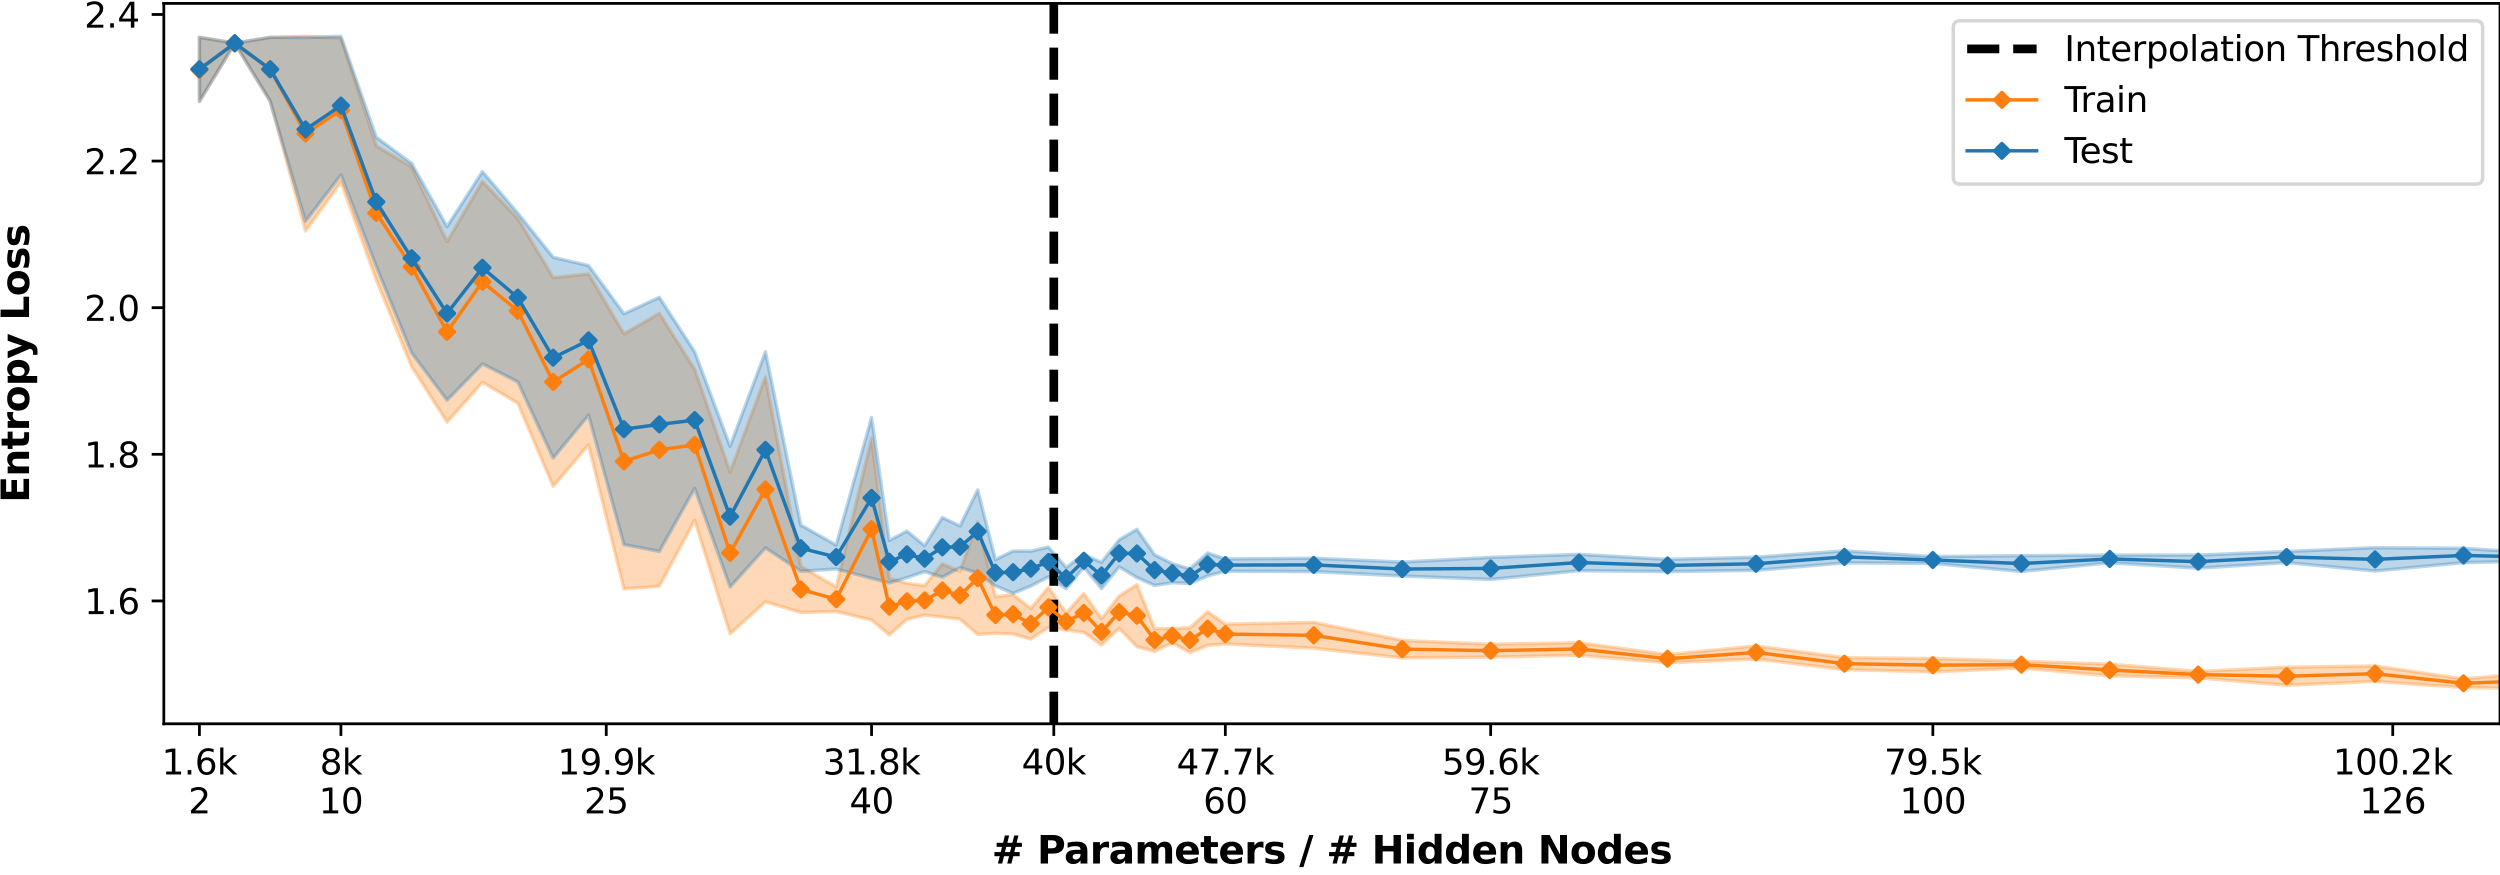 <?xml version="1.0" encoding="utf-8" standalone="no"?>
<!DOCTYPE svg PUBLIC "-//W3C//DTD SVG 1.1//EN"
  "http://www.w3.org/Graphics/SVG/1.1/DTD/svg11.dtd">
<svg xmlns:xlink="http://www.w3.org/1999/xlink" width="720pt" height="252pt" viewBox="0 0 720 252" xmlns="http://www.w3.org/2000/svg" version="1.1">
 <defs>
  <style type="text/css">*{stroke-linejoin: round; stroke-linecap: butt}</style>
 </defs>
 <g id="figure_1">
  <g id="patch_1">
   <path d="M 0 252 
L 720 252 
L 720 0 
L 0 0 
z
" style="fill: #ffffff"/>
  </g>
  <g id="axes_1">
   <g id="patch_2">
    <path d="M 47.18 208.456 
L 720 208.456 
L 720 0.984 
L 47.18 0.984 
z
" style="fill: #ffffff"/>
   </g>
   <g id="PolyCollection_1">
    <path d="M 57.432 10.804 
L 57.432 29.274 
L 67.621 12.521 
L 77.809 29.04 
L 87.998 66.521 
L 98.186 52.424 
L 108.375 80.635 
L 118.563 105.626 
L 128.751 121.582 
L 138.94 110.091 
L 149.128 116.118 
L 159.317 140.063 
L 169.505 128.09 
L 179.694 169.622 
L 189.882 168.842 
L 200.07 149.843 
L 210.259 182.531 
L 220.447 173.34 
L 230.636 176.395 
L 240.824 176.111 
L 251.012 178.57 
L 256.107 182.83 
L 261.201 178.393 
L 266.295 177.155 
L 271.389 177.732 
L 276.483 178.317 
L 281.578 182.695 
L 286.672 182.392 
L 291.766 182.585 
L 296.86 184.053 
L 301.955 180.704 
L 307.049 181.433 
L 312.143 182.13 
L 317.237 185.745 
L 322.331 180.963 
L 327.426 186.226 
L 332.52 187.6 
L 337.614 185.15 
L 342.708 187.935 
L 347.802 185.886 
L 352.897 185.458 
L 378.368 186.683 
L 403.839 189.477 
L 429.31 189.236 
L 454.781 188.7 
L 480.252 190.895 
L 505.723 189.772 
L 531.194 192.856 
L 556.665 193.496 
L 582.136 192.393 
L 607.607 194.653 
L 633.078 195.204 
L 658.549 197.354 
L 684.02 196.247 
L 709.491 198.009 
L 734.962 198.449 
L 760.433 197.453 
L 785.904 199.025 
L 811.375 198.045 
L 811.375 196.05 
L 811.375 196.05 
L 785.904 196.161 
L 760.433 193.718 
L 734.962 193.22 
L 709.491 195.552 
L 684.02 191.799 
L 658.549 192.151 
L 633.078 193.36 
L 607.607 191.27 
L 582.136 190.436 
L 556.665 189.649 
L 531.194 189.419 
L 505.723 186.028 
L 480.252 188.535 
L 454.781 185.098 
L 429.31 185.536 
L 403.839 184.435 
L 378.368 179.256 
L 352.897 179.767 
L 347.802 176.193 
L 342.708 180.773 
L 337.614 181.063 
L 332.52 181.061 
L 327.426 168.39 
L 322.331 171.627 
L 317.237 178.207 
L 312.143 170.906 
L 307.049 176.565 
L 301.955 169.121 
L 296.86 175.261 
L 291.766 171.226 
L 286.672 171.869 
L 281.578 150.352 
L 276.483 164.545 
L 271.389 162.409 
L 266.295 168.661 
L 261.201 167.971 
L 256.107 166.579 
L 251.012 126.203 
L 240.824 169.042 
L 230.636 163.132 
L 220.447 108.593 
L 210.259 135.957 
L 200.07 106.387 
L 189.882 90.265 
L 179.694 96.138 
L 169.505 78.909 
L 159.317 79.956 
L 149.128 62.946 
L 138.94 52.249 
L 128.751 69.589 
L 118.563 48.088 
L 108.375 42.027 
L 98.186 11.063 
L 87.998 10.414 
L 77.809 10.815 
L 67.621 12.454 
L 57.432 10.804 
z
" clip-path="url(#pcf272d9f12)" style="fill: #ff7f0e; fill-opacity: 0.3; stroke: #ff7f0e; stroke-opacity: 0.3"/>
   </g>
   <g id="PolyCollection_2">
    <path d="M 57.432 10.719 
L 57.432 29.168 
L 67.621 12.478 
L 77.809 29.175 
L 87.998 63.713 
L 98.186 50.377 
L 108.375 76.741 
L 118.563 101.66 
L 128.751 115.254 
L 138.94 104.814 
L 149.128 109.991 
L 159.317 131.917 
L 169.505 119.561 
L 179.694 156.839 
L 189.882 158.808 
L 200.07 140.67 
L 210.259 169.026 
L 220.447 157.801 
L 230.636 164.534 
L 240.824 163.865 
L 251.012 166.57 
L 256.107 167.899 
L 261.201 166.338 
L 266.295 164.637 
L 271.389 166.217 
L 276.483 163.454 
L 281.578 165.046 
L 286.672 168.714 
L 291.766 170.871 
L 296.86 168.796 
L 301.955 166.122 
L 307.049 169.562 
L 312.143 163.307 
L 317.237 169.535 
L 322.331 163.254 
L 327.426 166.339 
L 332.52 168.596 
L 337.614 167.832 
L 342.708 168.037 
L 347.802 165.874 
L 352.897 164.504 
L 378.368 164.62 
L 403.839 165.888 
L 429.31 166.882 
L 454.781 164.362 
L 480.252 164.626 
L 505.723 164.261 
L 531.194 162.117 
L 556.665 162.264 
L 582.136 164.582 
L 607.607 162.085 
L 633.078 163.645 
L 658.549 162.018 
L 684.02 164.451 
L 709.491 162.042 
L 734.962 161.498 
L 760.433 161.573 
L 785.904 162.199 
L 811.375 162.325 
L 811.375 157.287 
L 811.375 157.287 
L 785.904 158.243 
L 760.433 158.615 
L 734.962 159.596 
L 709.491 157.897 
L 684.02 157.737 
L 658.549 158.824 
L 633.078 159.86 
L 607.607 159.866 
L 582.136 160.029 
L 556.665 160.292 
L 531.194 158.649 
L 505.723 160.469 
L 480.252 161.088 
L 454.781 159.655 
L 429.31 160.526 
L 403.839 161.88 
L 378.368 160.771 
L 352.897 160.981 
L 347.802 159.259 
L 342.708 163.858 
L 337.614 162.315 
L 332.52 159.774 
L 327.426 152.467 
L 322.331 155.455 
L 317.237 161.955 
L 312.143 159.698 
L 307.049 163.457 
L 301.955 157.558 
L 296.86 158.742 
L 291.766 158.701 
L 286.672 161.178 
L 281.578 141.099 
L 276.483 151.49 
L 271.389 149.042 
L 266.295 157.155 
L 261.201 152.961 
L 256.107 155.646 
L 251.012 120.223 
L 240.824 157.002 
L 230.636 151.213 
L 220.447 101.331 
L 210.259 128.549 
L 200.07 101.319 
L 189.882 85.641 
L 179.694 90.37 
L 169.505 76.485 
L 159.317 74.109 
L 149.128 61.421 
L 138.94 49.424 
L 128.751 65.258 
L 118.563 47.072 
L 108.375 39.542 
L 98.186 10.44 
L 87.998 10.829 
L 77.809 10.729 
L 67.621 12.398 
L 57.432 10.719 
z
" clip-path="url(#pcf272d9f12)" style="fill: #1f77b4; fill-opacity: 0.3; stroke: #1f77b4; stroke-opacity: 0.3"/>
   </g>
   <g id="matplotlib.axis_1">
    <g id="xtick_1">
     <g id="line2d_1">
      <defs>
       <path id="m4c24f37bb8" d="M 0 0 
L 0 3.5 
" style="stroke: #000000; stroke-width: 0.8"/>
      </defs>
      <g>
       <use xlink:href="#m4c24f37bb8" x="57.432" y="208.456" style="stroke: #000000; stroke-width: 0.8"/>
      </g>
     </g>
     <g id="text_1">
      <!-- 1.6k -->
      <g transform="translate(46.586 223.054)scale(0.1 -0.1)">
       <defs>
        <path id="DejaVuSans-31" d="M 794 531 
L 1825 531 
L 1825 4091 
L 703 3866 
L 703 4441 
L 1819 4666 
L 2450 4666 
L 2450 531 
L 3481 531 
L 3481 0 
L 794 0 
L 794 531 
z
" transform="scale(0.016)"/>
        <path id="DejaVuSans-2e" d="M 684 794 
L 1344 794 
L 1344 0 
L 684 0 
L 684 794 
z
" transform="scale(0.016)"/>
        <path id="DejaVuSans-36" d="M 2113 2584 
Q 1688 2584 1439 2293 
Q 1191 2003 1191 1497 
Q 1191 994 1439 701 
Q 1688 409 2113 409 
Q 2538 409 2786 701 
Q 3034 994 3034 1497 
Q 3034 2003 2786 2293 
Q 2538 2584 2113 2584 
z
M 3366 4563 
L 3366 3988 
Q 3128 4100 2886 4159 
Q 2644 4219 2406 4219 
Q 1781 4219 1451 3797 
Q 1122 3375 1075 2522 
Q 1259 2794 1537 2939 
Q 1816 3084 2150 3084 
Q 2853 3084 3261 2657 
Q 3669 2231 3669 1497 
Q 3669 778 3244 343 
Q 2819 -91 2113 -91 
Q 1303 -91 875 529 
Q 447 1150 447 2328 
Q 447 3434 972 4092 
Q 1497 4750 2381 4750 
Q 2619 4750 2861 4703 
Q 3103 4656 3366 4563 
z
" transform="scale(0.016)"/>
        <path id="DejaVuSans-6b" d="M 581 4863 
L 1159 4863 
L 1159 1991 
L 2875 3500 
L 3609 3500 
L 1753 1863 
L 3688 0 
L 2938 0 
L 1159 1709 
L 1159 0 
L 581 0 
L 581 4863 
z
" transform="scale(0.016)"/>
       </defs>
       <use xlink:href="#DejaVuSans-31"/>
       <use xlink:href="#DejaVuSans-2e" x="63.623"/>
       <use xlink:href="#DejaVuSans-36" x="95.41"/>
       <use xlink:href="#DejaVuSans-6b" x="159.033"/>
      </g>
      <!-- 2 -->
      <g transform="translate(54.251 234.252)scale(0.1 -0.1)">
       <defs>
        <path id="DejaVuSans-32" d="M 1228 531 
L 3431 531 
L 3431 0 
L 469 0 
L 469 531 
Q 828 903 1448 1529 
Q 2069 2156 2228 2338 
Q 2531 2678 2651 2914 
Q 2772 3150 2772 3378 
Q 2772 3750 2511 3984 
Q 2250 4219 1831 4219 
Q 1534 4219 1204 4116 
Q 875 4013 500 3803 
L 500 4441 
Q 881 4594 1212 4672 
Q 1544 4750 1819 4750 
Q 2544 4750 2975 4387 
Q 3406 4025 3406 3419 
Q 3406 3131 3298 2873 
Q 3191 2616 2906 2266 
Q 2828 2175 2409 1742 
Q 1991 1309 1228 531 
z
" transform="scale(0.016)"/>
       </defs>
       <use xlink:href="#DejaVuSans-32"/>
      </g>
     </g>
    </g>
    <g id="xtick_2">
     <g id="line2d_2">
      <g>
       <use xlink:href="#m4c24f37bb8" x="98.186" y="208.456" style="stroke: #000000; stroke-width: 0.8"/>
      </g>
     </g>
     <g id="text_2">
      <!-- 8k -->
      <g transform="translate(92.11 223.054)scale(0.1 -0.1)">
       <defs>
        <path id="DejaVuSans-38" d="M 2034 2216 
Q 1584 2216 1326 1975 
Q 1069 1734 1069 1313 
Q 1069 891 1326 650 
Q 1584 409 2034 409 
Q 2484 409 2743 651 
Q 3003 894 3003 1313 
Q 3003 1734 2745 1975 
Q 2488 2216 2034 2216 
z
M 1403 2484 
Q 997 2584 770 2862 
Q 544 3141 544 3541 
Q 544 4100 942 4425 
Q 1341 4750 2034 4750 
Q 2731 4750 3128 4425 
Q 3525 4100 3525 3541 
Q 3525 3141 3298 2862 
Q 3072 2584 2669 2484 
Q 3125 2378 3379 2068 
Q 3634 1759 3634 1313 
Q 3634 634 3220 271 
Q 2806 -91 2034 -91 
Q 1263 -91 848 271 
Q 434 634 434 1313 
Q 434 1759 690 2068 
Q 947 2378 1403 2484 
z
M 1172 3481 
Q 1172 3119 1398 2916 
Q 1625 2713 2034 2713 
Q 2441 2713 2670 2916 
Q 2900 3119 2900 3481 
Q 2900 3844 2670 4047 
Q 2441 4250 2034 4250 
Q 1625 4250 1398 4047 
Q 1172 3844 1172 3481 
z
" transform="scale(0.016)"/>
       </defs>
       <use xlink:href="#DejaVuSans-38"/>
       <use xlink:href="#DejaVuSans-6b" x="63.623"/>
      </g>
      <!-- 10 -->
      <g transform="translate(91.824 234.252)scale(0.1 -0.1)">
       <defs>
        <path id="DejaVuSans-30" d="M 2034 4250 
Q 1547 4250 1301 3770 
Q 1056 3291 1056 2328 
Q 1056 1369 1301 889 
Q 1547 409 2034 409 
Q 2525 409 2770 889 
Q 3016 1369 3016 2328 
Q 3016 3291 2770 3770 
Q 2525 4250 2034 4250 
z
M 2034 4750 
Q 2819 4750 3233 4129 
Q 3647 3509 3647 2328 
Q 3647 1150 3233 529 
Q 2819 -91 2034 -91 
Q 1250 -91 836 529 
Q 422 1150 422 2328 
Q 422 3509 836 4129 
Q 1250 4750 2034 4750 
z
" transform="scale(0.016)"/>
       </defs>
       <use xlink:href="#DejaVuSans-31"/>
       <use xlink:href="#DejaVuSans-30" x="63.623"/>
      </g>
     </g>
    </g>
    <g id="xtick_3">
     <g id="line2d_3">
      <g>
       <use xlink:href="#m4c24f37bb8" x="174.599" y="208.456" style="stroke: #000000; stroke-width: 0.8"/>
      </g>
     </g>
     <g id="text_3">
      <!-- 19.9k -->
      <g transform="translate(160.571 223.054)scale(0.1 -0.1)">
       <defs>
        <path id="DejaVuSans-39" d="M 703 97 
L 703 672 
Q 941 559 1184 500 
Q 1428 441 1663 441 
Q 2288 441 2617 861 
Q 2947 1281 2994 2138 
Q 2813 1869 2534 1725 
Q 2256 1581 1919 1581 
Q 1219 1581 811 2004 
Q 403 2428 403 3163 
Q 403 3881 828 4315 
Q 1253 4750 1959 4750 
Q 2769 4750 3195 4129 
Q 3622 3509 3622 2328 
Q 3622 1225 3098 567 
Q 2575 -91 1691 -91 
Q 1453 -91 1209 -44 
Q 966 3 703 97 
z
M 1959 2075 
Q 2384 2075 2632 2365 
Q 2881 2656 2881 3163 
Q 2881 3666 2632 3958 
Q 2384 4250 1959 4250 
Q 1534 4250 1286 3958 
Q 1038 3666 1038 3163 
Q 1038 2656 1286 2365 
Q 1534 2075 1959 2075 
z
" transform="scale(0.016)"/>
       </defs>
       <use xlink:href="#DejaVuSans-31"/>
       <use xlink:href="#DejaVuSans-39" x="63.623"/>
       <use xlink:href="#DejaVuSans-2e" x="127.246"/>
       <use xlink:href="#DejaVuSans-39" x="159.033"/>
       <use xlink:href="#DejaVuSans-6b" x="222.656"/>
      </g>
      <!-- 25 -->
      <g transform="translate(168.237 234.252)scale(0.1 -0.1)">
       <defs>
        <path id="DejaVuSans-35" d="M 691 4666 
L 3169 4666 
L 3169 4134 
L 1269 4134 
L 1269 2991 
Q 1406 3038 1543 3061 
Q 1681 3084 1819 3084 
Q 2600 3084 3056 2656 
Q 3513 2228 3513 1497 
Q 3513 744 3044 326 
Q 2575 -91 1722 -91 
Q 1428 -91 1123 -41 
Q 819 9 494 109 
L 494 744 
Q 775 591 1075 516 
Q 1375 441 1709 441 
Q 2250 441 2565 725 
Q 2881 1009 2881 1497 
Q 2881 1984 2565 2268 
Q 2250 2553 1709 2553 
Q 1456 2553 1204 2497 
Q 953 2441 691 2322 
L 691 4666 
z
" transform="scale(0.016)"/>
       </defs>
       <use xlink:href="#DejaVuSans-32"/>
       <use xlink:href="#DejaVuSans-35" x="63.623"/>
      </g>
     </g>
    </g>
    <g id="xtick_4">
     <g id="line2d_4">
      <g>
       <use xlink:href="#m4c24f37bb8" x="251.012" y="208.456" style="stroke: #000000; stroke-width: 0.8"/>
      </g>
     </g>
     <g id="text_4">
      <!-- 31.8k -->
      <g transform="translate(236.984 223.054)scale(0.1 -0.1)">
       <defs>
        <path id="DejaVuSans-33" d="M 2597 2516 
Q 3050 2419 3304 2112 
Q 3559 1806 3559 1356 
Q 3559 666 3084 287 
Q 2609 -91 1734 -91 
Q 1441 -91 1130 -33 
Q 819 25 488 141 
L 488 750 
Q 750 597 1062 519 
Q 1375 441 1716 441 
Q 2309 441 2620 675 
Q 2931 909 2931 1356 
Q 2931 1769 2642 2001 
Q 2353 2234 1838 2234 
L 1294 2234 
L 1294 2753 
L 1863 2753 
Q 2328 2753 2575 2939 
Q 2822 3125 2822 3475 
Q 2822 3834 2567 4026 
Q 2313 4219 1838 4219 
Q 1578 4219 1281 4162 
Q 984 4106 628 3988 
L 628 4550 
Q 988 4650 1302 4700 
Q 1616 4750 1894 4750 
Q 2613 4750 3031 4423 
Q 3450 4097 3450 3541 
Q 3450 3153 3228 2886 
Q 3006 2619 2597 2516 
z
" transform="scale(0.016)"/>
       </defs>
       <use xlink:href="#DejaVuSans-33"/>
       <use xlink:href="#DejaVuSans-31" x="63.623"/>
       <use xlink:href="#DejaVuSans-2e" x="127.246"/>
       <use xlink:href="#DejaVuSans-38" x="159.033"/>
       <use xlink:href="#DejaVuSans-6b" x="222.656"/>
      </g>
      <!-- 40 -->
      <g transform="translate(244.65 234.252)scale(0.1 -0.1)">
       <defs>
        <path id="DejaVuSans-34" d="M 2419 4116 
L 825 1625 
L 2419 1625 
L 2419 4116 
z
M 2253 4666 
L 3047 4666 
L 3047 1625 
L 3713 1625 
L 3713 1100 
L 3047 1100 
L 3047 0 
L 2419 0 
L 2419 1100 
L 313 1100 
L 313 1709 
L 2253 4666 
z
" transform="scale(0.016)"/>
       </defs>
       <use xlink:href="#DejaVuSans-34"/>
       <use xlink:href="#DejaVuSans-30" x="63.623"/>
      </g>
     </g>
    </g>
    <g id="xtick_5">
     <g id="line2d_5">
      <g>
       <use xlink:href="#m4c24f37bb8" x="352.897" y="208.456" style="stroke: #000000; stroke-width: 0.8"/>
      </g>
     </g>
     <g id="text_5">
      <!-- 47.7k -->
      <g transform="translate(338.868 223.054)scale(0.1 -0.1)">
       <defs>
        <path id="DejaVuSans-37" d="M 525 4666 
L 3525 4666 
L 3525 4397 
L 1831 0 
L 1172 0 
L 2766 4134 
L 525 4134 
L 525 4666 
z
" transform="scale(0.016)"/>
       </defs>
       <use xlink:href="#DejaVuSans-34"/>
       <use xlink:href="#DejaVuSans-37" x="63.623"/>
       <use xlink:href="#DejaVuSans-2e" x="127.246"/>
       <use xlink:href="#DejaVuSans-37" x="159.033"/>
       <use xlink:href="#DejaVuSans-6b" x="222.656"/>
      </g>
      <!-- 60 -->
      <g transform="translate(346.534 234.252)scale(0.1 -0.1)">
       <use xlink:href="#DejaVuSans-36"/>
       <use xlink:href="#DejaVuSans-30" x="63.623"/>
      </g>
     </g>
    </g>
    <g id="xtick_6">
     <g id="line2d_6">
      <g>
       <use xlink:href="#m4c24f37bb8" x="429.31" y="208.456" style="stroke: #000000; stroke-width: 0.8"/>
      </g>
     </g>
     <g id="text_6">
      <!-- 59.6k -->
      <g transform="translate(415.282 223.054)scale(0.1 -0.1)">
       <use xlink:href="#DejaVuSans-35"/>
       <use xlink:href="#DejaVuSans-39" x="63.623"/>
       <use xlink:href="#DejaVuSans-2e" x="127.246"/>
       <use xlink:href="#DejaVuSans-36" x="159.033"/>
       <use xlink:href="#DejaVuSans-6b" x="222.656"/>
      </g>
      <!-- 75 -->
      <g transform="translate(422.947 234.252)scale(0.1 -0.1)">
       <use xlink:href="#DejaVuSans-37"/>
       <use xlink:href="#DejaVuSans-35" x="63.623"/>
      </g>
     </g>
    </g>
    <g id="xtick_7">
     <g id="line2d_7">
      <g>
       <use xlink:href="#m4c24f37bb8" x="556.665" y="208.456" style="stroke: #000000; stroke-width: 0.8"/>
      </g>
     </g>
     <g id="text_7">
      <!-- 79.5k -->
      <g transform="translate(542.637 223.054)scale(0.1 -0.1)">
       <use xlink:href="#DejaVuSans-37"/>
       <use xlink:href="#DejaVuSans-39" x="63.623"/>
       <use xlink:href="#DejaVuSans-2e" x="127.246"/>
       <use xlink:href="#DejaVuSans-35" x="159.033"/>
       <use xlink:href="#DejaVuSans-6b" x="222.656"/>
      </g>
      <!-- 100 -->
      <g transform="translate(547.121 234.252)scale(0.1 -0.1)">
       <use xlink:href="#DejaVuSans-31"/>
       <use xlink:href="#DejaVuSans-30" x="63.623"/>
       <use xlink:href="#DejaVuSans-30" x="127.246"/>
      </g>
     </g>
    </g>
    <g id="xtick_8">
     <g id="line2d_8">
      <g>
       <use xlink:href="#m4c24f37bb8" x="689.114" y="208.456" style="stroke: #000000; stroke-width: 0.8"/>
      </g>
     </g>
     <g id="text_8">
      <!-- 100.2k -->
      <g transform="translate(671.905 223.054)scale(0.1 -0.1)">
       <use xlink:href="#DejaVuSans-31"/>
       <use xlink:href="#DejaVuSans-30" x="63.623"/>
       <use xlink:href="#DejaVuSans-30" x="127.246"/>
       <use xlink:href="#DejaVuSans-2e" x="190.869"/>
       <use xlink:href="#DejaVuSans-32" x="222.656"/>
       <use xlink:href="#DejaVuSans-6b" x="286.279"/>
      </g>
      <!-- 126 -->
      <g transform="translate(679.571 234.252)scale(0.1 -0.1)">
       <use xlink:href="#DejaVuSans-31"/>
       <use xlink:href="#DejaVuSans-32" x="63.623"/>
       <use xlink:href="#DejaVuSans-36" x="127.246"/>
      </g>
     </g>
    </g>
    <g id="xtick_9">
     <g id="line2d_9">
      <g>
       <use xlink:href="#m4c24f37bb8" x="303.492" y="208.456" style="stroke: #000000; stroke-width: 0.8"/>
      </g>
     </g>
     <g id="text_9">
      <!-- 40k -->
      <g transform="translate(294.235 223.054)scale(0.1 -0.1)">
       <use xlink:href="#DejaVuSans-34"/>
       <use xlink:href="#DejaVuSans-30" x="63.623"/>
       <use xlink:href="#DejaVuSans-6b" x="127.246"/>
      </g>
     </g>
    </g>
    <g id="text_10">
     <!-- # Parameters / # Hidden Nodes -->
     <g transform="translate(285.631 248.69)scale(0.11 -0.11)">
      <defs>
       <path id="DejaVuSans-Bold-23" d="M 2847 4594 
L 2547 3391 
L 3372 3391 
L 3675 4594 
L 4366 4594 
L 4063 3391 
L 4928 3391 
L 4928 2725 
L 3897 2725 
L 3681 1869 
L 4569 1869 
L 4569 1197 
L 3519 1197 
L 3219 0 
L 2528 0 
L 2828 1197 
L 2003 1197 
L 1703 0 
L 1006 0 
L 1306 1197 
L 434 1197 
L 434 1869 
L 1459 1869 
L 1678 2725 
L 794 2725 
L 794 3391 
L 1850 3391 
L 2150 4594 
L 2847 4594 
z
M 3200 2725 
L 2375 2725 
L 2156 1869 
L 2981 1869 
L 3200 2725 
z
" transform="scale(0.016)"/>
       <path id="DejaVuSans-Bold-20" transform="scale(0.016)"/>
       <path id="DejaVuSans-Bold-50" d="M 588 4666 
L 2584 4666 
Q 3475 4666 3951 4270 
Q 4428 3875 4428 3144 
Q 4428 2409 3951 2014 
Q 3475 1619 2584 1619 
L 1791 1619 
L 1791 0 
L 588 0 
L 588 4666 
z
M 1791 3794 
L 1791 2491 
L 2456 2491 
Q 2806 2491 2997 2661 
Q 3188 2831 3188 3144 
Q 3188 3456 2997 3625 
Q 2806 3794 2456 3794 
L 1791 3794 
z
" transform="scale(0.016)"/>
       <path id="DejaVuSans-Bold-61" d="M 2106 1575 
Q 1756 1575 1579 1456 
Q 1403 1338 1403 1106 
Q 1403 894 1545 773 
Q 1688 653 1941 653 
Q 2256 653 2472 879 
Q 2688 1106 2688 1447 
L 2688 1575 
L 2106 1575 
z
M 3816 1997 
L 3816 0 
L 2688 0 
L 2688 519 
Q 2463 200 2181 54 
Q 1900 -91 1497 -91 
Q 953 -91 614 226 
Q 275 544 275 1050 
Q 275 1666 698 1953 
Q 1122 2241 2028 2241 
L 2688 2241 
L 2688 2328 
Q 2688 2594 2478 2717 
Q 2269 2841 1825 2841 
Q 1466 2841 1156 2769 
Q 847 2697 581 2553 
L 581 3406 
Q 941 3494 1303 3539 
Q 1666 3584 2028 3584 
Q 2975 3584 3395 3211 
Q 3816 2838 3816 1997 
z
" transform="scale(0.016)"/>
       <path id="DejaVuSans-Bold-72" d="M 3138 2547 
Q 2991 2616 2845 2648 
Q 2700 2681 2553 2681 
Q 2122 2681 1889 2404 
Q 1656 2128 1656 1613 
L 1656 0 
L 538 0 
L 538 3500 
L 1656 3500 
L 1656 2925 
Q 1872 3269 2151 3426 
Q 2431 3584 2822 3584 
Q 2878 3584 2943 3579 
Q 3009 3575 3134 3559 
L 3138 2547 
z
" transform="scale(0.016)"/>
       <path id="DejaVuSans-Bold-6d" d="M 3781 2919 
Q 3994 3244 4286 3414 
Q 4578 3584 4928 3584 
Q 5531 3584 5847 3212 
Q 6163 2841 6163 2131 
L 6163 0 
L 5038 0 
L 5038 1825 
Q 5041 1866 5042 1909 
Q 5044 1953 5044 2034 
Q 5044 2406 4934 2573 
Q 4825 2741 4581 2741 
Q 4263 2741 4089 2478 
Q 3916 2216 3909 1719 
L 3909 0 
L 2784 0 
L 2784 1825 
Q 2784 2406 2684 2573 
Q 2584 2741 2328 2741 
Q 2006 2741 1831 2477 
Q 1656 2213 1656 1722 
L 1656 0 
L 531 0 
L 531 3500 
L 1656 3500 
L 1656 2988 
Q 1863 3284 2130 3434 
Q 2397 3584 2719 3584 
Q 3081 3584 3359 3409 
Q 3638 3234 3781 2919 
z
" transform="scale(0.016)"/>
       <path id="DejaVuSans-Bold-65" d="M 4031 1759 
L 4031 1441 
L 1416 1441 
Q 1456 1047 1700 850 
Q 1944 653 2381 653 
Q 2734 653 3104 758 
Q 3475 863 3866 1075 
L 3866 213 
Q 3469 63 3072 -14 
Q 2675 -91 2278 -91 
Q 1328 -91 801 392 
Q 275 875 275 1747 
Q 275 2603 792 3093 
Q 1309 3584 2216 3584 
Q 3041 3584 3536 3087 
Q 4031 2591 4031 1759 
z
M 2881 2131 
Q 2881 2450 2695 2645 
Q 2509 2841 2209 2841 
Q 1884 2841 1681 2658 
Q 1478 2475 1428 2131 
L 2881 2131 
z
" transform="scale(0.016)"/>
       <path id="DejaVuSans-Bold-74" d="M 1759 4494 
L 1759 3500 
L 2913 3500 
L 2913 2700 
L 1759 2700 
L 1759 1216 
Q 1759 972 1856 886 
Q 1953 800 2241 800 
L 2816 800 
L 2816 0 
L 1856 0 
Q 1194 0 917 276 
Q 641 553 641 1216 
L 641 2700 
L 84 2700 
L 84 3500 
L 641 3500 
L 641 4494 
L 1759 4494 
z
" transform="scale(0.016)"/>
       <path id="DejaVuSans-Bold-73" d="M 3272 3391 
L 3272 2541 
Q 2913 2691 2578 2766 
Q 2244 2841 1947 2841 
Q 1628 2841 1473 2761 
Q 1319 2681 1319 2516 
Q 1319 2381 1436 2309 
Q 1553 2238 1856 2203 
L 2053 2175 
Q 2913 2066 3209 1816 
Q 3506 1566 3506 1031 
Q 3506 472 3093 190 
Q 2681 -91 1863 -91 
Q 1516 -91 1145 -36 
Q 775 19 384 128 
L 384 978 
Q 719 816 1070 734 
Q 1422 653 1784 653 
Q 2113 653 2278 743 
Q 2444 834 2444 1013 
Q 2444 1163 2330 1236 
Q 2216 1309 1875 1350 
L 1678 1375 
Q 931 1469 631 1722 
Q 331 1975 331 2491 
Q 331 3047 712 3315 
Q 1094 3584 1881 3584 
Q 2191 3584 2531 3537 
Q 2872 3491 3272 3391 
z
" transform="scale(0.016)"/>
       <path id="DejaVuSans-Bold-2f" d="M 1644 4666 
L 2338 4666 
L 691 -594 
L 0 -594 
L 1644 4666 
z
" transform="scale(0.016)"/>
       <path id="DejaVuSans-Bold-48" d="M 588 4666 
L 1791 4666 
L 1791 2888 
L 3566 2888 
L 3566 4666 
L 4769 4666 
L 4769 0 
L 3566 0 
L 3566 1978 
L 1791 1978 
L 1791 0 
L 588 0 
L 588 4666 
z
" transform="scale(0.016)"/>
       <path id="DejaVuSans-Bold-69" d="M 538 3500 
L 1656 3500 
L 1656 0 
L 538 0 
L 538 3500 
z
M 538 4863 
L 1656 4863 
L 1656 3950 
L 538 3950 
L 538 4863 
z
" transform="scale(0.016)"/>
       <path id="DejaVuSans-Bold-64" d="M 2919 2988 
L 2919 4863 
L 4044 4863 
L 4044 0 
L 2919 0 
L 2919 506 
Q 2688 197 2409 53 
Q 2131 -91 1766 -91 
Q 1119 -91 703 423 
Q 288 938 288 1747 
Q 288 2556 703 3070 
Q 1119 3584 1766 3584 
Q 2128 3584 2408 3439 
Q 2688 3294 2919 2988 
z
M 2181 722 
Q 2541 722 2730 984 
Q 2919 1247 2919 1747 
Q 2919 2247 2730 2509 
Q 2541 2772 2181 2772 
Q 1825 2772 1636 2509 
Q 1447 2247 1447 1747 
Q 1447 1247 1636 984 
Q 1825 722 2181 722 
z
" transform="scale(0.016)"/>
       <path id="DejaVuSans-Bold-6e" d="M 4056 2131 
L 4056 0 
L 2931 0 
L 2931 347 
L 2931 1631 
Q 2931 2084 2911 2256 
Q 2891 2428 2841 2509 
Q 2775 2619 2662 2680 
Q 2550 2741 2406 2741 
Q 2056 2741 1856 2470 
Q 1656 2200 1656 1722 
L 1656 0 
L 538 0 
L 538 3500 
L 1656 3500 
L 1656 2988 
Q 1909 3294 2193 3439 
Q 2478 3584 2822 3584 
Q 3428 3584 3742 3212 
Q 4056 2841 4056 2131 
z
" transform="scale(0.016)"/>
       <path id="DejaVuSans-Bold-4e" d="M 588 4666 
L 1931 4666 
L 3628 1466 
L 3628 4666 
L 4769 4666 
L 4769 0 
L 3425 0 
L 1728 3200 
L 1728 0 
L 588 0 
L 588 4666 
z
" transform="scale(0.016)"/>
       <path id="DejaVuSans-Bold-6f" d="M 2203 2784 
Q 1831 2784 1636 2517 
Q 1441 2250 1441 1747 
Q 1441 1244 1636 976 
Q 1831 709 2203 709 
Q 2569 709 2762 976 
Q 2956 1244 2956 1747 
Q 2956 2250 2762 2517 
Q 2569 2784 2203 2784 
z
M 2203 3584 
Q 3106 3584 3614 3096 
Q 4122 2609 4122 1747 
Q 4122 884 3614 396 
Q 3106 -91 2203 -91 
Q 1297 -91 786 396 
Q 275 884 275 1747 
Q 275 2609 786 3096 
Q 1297 3584 2203 3584 
z
" transform="scale(0.016)"/>
      </defs>
      <use xlink:href="#DejaVuSans-Bold-23"/>
      <use xlink:href="#DejaVuSans-Bold-20" x="83.789"/>
      <use xlink:href="#DejaVuSans-Bold-50" x="118.604"/>
      <use xlink:href="#DejaVuSans-Bold-61" x="189.27"/>
      <use xlink:href="#DejaVuSans-Bold-72" x="256.75"/>
      <use xlink:href="#DejaVuSans-Bold-61" x="306.066"/>
      <use xlink:href="#DejaVuSans-Bold-6d" x="373.547"/>
      <use xlink:href="#DejaVuSans-Bold-65" x="477.746"/>
      <use xlink:href="#DejaVuSans-Bold-74" x="545.568"/>
      <use xlink:href="#DejaVuSans-Bold-65" x="593.371"/>
      <use xlink:href="#DejaVuSans-Bold-72" x="661.193"/>
      <use xlink:href="#DejaVuSans-Bold-73" x="710.51"/>
      <use xlink:href="#DejaVuSans-Bold-20" x="770.031"/>
      <use xlink:href="#DejaVuSans-Bold-2f" x="804.846"/>
      <use xlink:href="#DejaVuSans-Bold-20" x="841.369"/>
      <use xlink:href="#DejaVuSans-Bold-23" x="876.184"/>
      <use xlink:href="#DejaVuSans-Bold-20" x="959.973"/>
      <use xlink:href="#DejaVuSans-Bold-48" x="994.787"/>
      <use xlink:href="#DejaVuSans-Bold-69" x="1078.479"/>
      <use xlink:href="#DejaVuSans-Bold-64" x="1112.756"/>
      <use xlink:href="#DejaVuSans-Bold-64" x="1184.338"/>
      <use xlink:href="#DejaVuSans-Bold-65" x="1255.92"/>
      <use xlink:href="#DejaVuSans-Bold-6e" x="1323.742"/>
      <use xlink:href="#DejaVuSans-Bold-20" x="1394.934"/>
      <use xlink:href="#DejaVuSans-Bold-4e" x="1429.748"/>
      <use xlink:href="#DejaVuSans-Bold-6f" x="1513.439"/>
      <use xlink:href="#DejaVuSans-Bold-64" x="1582.141"/>
      <use xlink:href="#DejaVuSans-Bold-65" x="1653.723"/>
      <use xlink:href="#DejaVuSans-Bold-73" x="1721.545"/>
     </g>
    </g>
   </g>
   <g id="matplotlib.axis_2">
    <g id="ytick_1">
     <g id="line2d_10">
      <defs>
       <path id="m9637e86fa7" d="M 0 0 
L -3.5 0 
" style="stroke: #000000; stroke-width: 0.8"/>
      </defs>
      <g>
       <use xlink:href="#m9637e86fa7" x="47.18" y="173.062" style="stroke: #000000; stroke-width: 0.8"/>
      </g>
     </g>
     <g id="text_11">
      <!--    1.6 -->
      <g transform="translate(14.742 176.861)scale(0.1 -0.1)">
       <defs>
        <path id="DejaVuSans-20" transform="scale(0.016)"/>
       </defs>
       <use xlink:href="#DejaVuSans-20"/>
       <use xlink:href="#DejaVuSans-20" x="31.787"/>
       <use xlink:href="#DejaVuSans-20" x="63.574"/>
       <use xlink:href="#DejaVuSans-31" x="95.361"/>
       <use xlink:href="#DejaVuSans-2e" x="158.984"/>
       <use xlink:href="#DejaVuSans-36" x="190.771"/>
      </g>
     </g>
    </g>
    <g id="ytick_2">
     <g id="line2d_11">
      <g>
       <use xlink:href="#m9637e86fa7" x="47.18" y="130.838" style="stroke: #000000; stroke-width: 0.8"/>
      </g>
     </g>
     <g id="text_12">
      <!--    1.8 -->
      <g transform="translate(14.742 134.637)scale(0.1 -0.1)">
       <use xlink:href="#DejaVuSans-20"/>
       <use xlink:href="#DejaVuSans-20" x="31.787"/>
       <use xlink:href="#DejaVuSans-20" x="63.574"/>
       <use xlink:href="#DejaVuSans-31" x="95.361"/>
       <use xlink:href="#DejaVuSans-2e" x="158.984"/>
       <use xlink:href="#DejaVuSans-38" x="190.771"/>
      </g>
     </g>
    </g>
    <g id="ytick_3">
     <g id="line2d_12">
      <g>
       <use xlink:href="#m9637e86fa7" x="47.18" y="88.614" style="stroke: #000000; stroke-width: 0.8"/>
      </g>
     </g>
     <g id="text_13">
      <!--    2.0 -->
      <g transform="translate(14.742 92.413)scale(0.1 -0.1)">
       <use xlink:href="#DejaVuSans-20"/>
       <use xlink:href="#DejaVuSans-20" x="31.787"/>
       <use xlink:href="#DejaVuSans-20" x="63.574"/>
       <use xlink:href="#DejaVuSans-32" x="95.361"/>
       <use xlink:href="#DejaVuSans-2e" x="158.984"/>
       <use xlink:href="#DejaVuSans-30" x="190.771"/>
      </g>
     </g>
    </g>
    <g id="ytick_4">
     <g id="line2d_13">
      <g>
       <use xlink:href="#m9637e86fa7" x="47.18" y="46.39" style="stroke: #000000; stroke-width: 0.8"/>
      </g>
     </g>
     <g id="text_14">
      <!--    2.2 -->
      <g transform="translate(14.742 50.189)scale(0.1 -0.1)">
       <use xlink:href="#DejaVuSans-20"/>
       <use xlink:href="#DejaVuSans-20" x="31.787"/>
       <use xlink:href="#DejaVuSans-20" x="63.574"/>
       <use xlink:href="#DejaVuSans-32" x="95.361"/>
       <use xlink:href="#DejaVuSans-2e" x="158.984"/>
       <use xlink:href="#DejaVuSans-32" x="190.771"/>
      </g>
     </g>
    </g>
    <g id="ytick_5">
     <g id="line2d_14">
      <g>
       <use xlink:href="#m9637e86fa7" x="47.18" y="4.166" style="stroke: #000000; stroke-width: 0.8"/>
      </g>
     </g>
     <g id="text_15">
      <!--    2.4 -->
      <g transform="translate(14.742 7.965)scale(0.1 -0.1)">
       <use xlink:href="#DejaVuSans-20"/>
       <use xlink:href="#DejaVuSans-20" x="31.787"/>
       <use xlink:href="#DejaVuSans-20" x="63.574"/>
       <use xlink:href="#DejaVuSans-32" x="95.361"/>
       <use xlink:href="#DejaVuSans-2e" x="158.984"/>
       <use xlink:href="#DejaVuSans-34" x="190.771"/>
      </g>
     </g>
    </g>
    <g id="text_16">
     <!-- Entropy Loss -->
     <g transform="translate(8.369 144.779)rotate(-90)scale(0.11 -0.11)">
      <defs>
       <path id="DejaVuSans-Bold-45" d="M 588 4666 
L 3834 4666 
L 3834 3756 
L 1791 3756 
L 1791 2888 
L 3713 2888 
L 3713 1978 
L 1791 1978 
L 1791 909 
L 3903 909 
L 3903 0 
L 588 0 
L 588 4666 
z
" transform="scale(0.016)"/>
       <path id="DejaVuSans-Bold-70" d="M 1656 506 
L 1656 -1331 
L 538 -1331 
L 538 3500 
L 1656 3500 
L 1656 2988 
Q 1888 3294 2169 3439 
Q 2450 3584 2816 3584 
Q 3463 3584 3878 3070 
Q 4294 2556 4294 1747 
Q 4294 938 3878 423 
Q 3463 -91 2816 -91 
Q 2450 -91 2169 54 
Q 1888 200 1656 506 
z
M 2400 2772 
Q 2041 2772 1848 2508 
Q 1656 2244 1656 1747 
Q 1656 1250 1848 986 
Q 2041 722 2400 722 
Q 2759 722 2948 984 
Q 3138 1247 3138 1747 
Q 3138 2247 2948 2509 
Q 2759 2772 2400 2772 
z
" transform="scale(0.016)"/>
       <path id="DejaVuSans-Bold-79" d="M 78 3500 
L 1197 3500 
L 2138 1125 
L 2938 3500 
L 4056 3500 
L 2584 -331 
Q 2363 -916 2067 -1148 
Q 1772 -1381 1288 -1381 
L 641 -1381 
L 641 -647 
L 991 -647 
Q 1275 -647 1404 -556 
Q 1534 -466 1606 -231 
L 1638 -134 
L 78 3500 
z
" transform="scale(0.016)"/>
       <path id="DejaVuSans-Bold-4c" d="M 588 4666 
L 1791 4666 
L 1791 909 
L 3903 909 
L 3903 0 
L 588 0 
L 588 4666 
z
" transform="scale(0.016)"/>
      </defs>
      <use xlink:href="#DejaVuSans-Bold-45"/>
      <use xlink:href="#DejaVuSans-Bold-6e" x="68.311"/>
      <use xlink:href="#DejaVuSans-Bold-74" x="139.502"/>
      <use xlink:href="#DejaVuSans-Bold-72" x="187.305"/>
      <use xlink:href="#DejaVuSans-Bold-6f" x="236.621"/>
      <use xlink:href="#DejaVuSans-Bold-70" x="305.322"/>
      <use xlink:href="#DejaVuSans-Bold-79" x="376.904"/>
      <use xlink:href="#DejaVuSans-Bold-20" x="442.09"/>
      <use xlink:href="#DejaVuSans-Bold-4c" x="476.904"/>
      <use xlink:href="#DejaVuSans-Bold-6f" x="540.625"/>
      <use xlink:href="#DejaVuSans-Bold-73" x="609.326"/>
      <use xlink:href="#DejaVuSans-Bold-73" x="668.848"/>
     </g>
    </g>
   </g>
   <g id="line2d_15">
    <path d="M 303.492 208.456 
L 303.492 0.984 
" clip-path="url(#pcf272d9f12)" style="fill: none; stroke-dasharray: 9.25,4; stroke-dashoffset: 0; stroke: #000000; stroke-width: 2.5"/>
   </g>
   <g id="line2d_16">
    <path d="M 57.432 20.039 
L 67.621 12.488 
L 77.809 19.928 
L 87.998 38.468 
L 98.186 31.744 
L 108.375 61.331 
L 118.563 76.857 
L 128.751 95.586 
L 138.94 81.17 
L 149.128 89.532 
L 159.317 110.01 
L 169.505 103.5 
L 179.694 132.88 
L 189.882 129.554 
L 200.07 128.115 
L 210.259 159.244 
L 220.447 140.966 
L 230.636 169.764 
L 240.824 172.576 
L 251.012 152.386 
L 256.107 174.705 
L 261.201 173.182 
L 266.295 172.908 
L 271.389 170.07 
L 276.483 171.431 
L 281.578 166.524 
L 286.672 177.131 
L 291.766 176.905 
L 296.86 179.657 
L 301.955 174.913 
L 307.049 178.999 
L 312.143 176.518 
L 317.237 181.976 
L 322.331 176.295 
L 327.426 177.308 
L 332.52 184.33 
L 337.614 183.106 
L 342.708 184.354 
L 347.802 181.04 
L 352.897 182.612 
L 378.368 182.97 
L 403.839 186.956 
L 429.31 187.386 
L 454.781 186.899 
L 480.252 189.715 
L 505.723 187.9 
L 531.194 191.138 
L 556.665 191.572 
L 582.136 191.415 
L 607.607 192.961 
L 633.078 194.282 
L 658.549 194.753 
L 684.02 194.023 
L 709.491 196.781 
L 721 196.353 
" clip-path="url(#pcf272d9f12)" style="fill: none; stroke: #ff7f0e; stroke-linecap: square"/>
    <defs>
     <path id="m22056ac3f6" d="M 0 2.121 
L 2.121 0 
L 0 -2.121 
L -2.121 0 
z
" style="stroke: #ff7f0e; stroke-linejoin: miter"/>
    </defs>
    <g clip-path="url(#pcf272d9f12)">
     <use xlink:href="#m22056ac3f6" x="57.432" y="20.039" style="fill: #ff7f0e; stroke: #ff7f0e; stroke-linejoin: miter"/>
     <use xlink:href="#m22056ac3f6" x="67.621" y="12.488" style="fill: #ff7f0e; stroke: #ff7f0e; stroke-linejoin: miter"/>
     <use xlink:href="#m22056ac3f6" x="77.809" y="19.928" style="fill: #ff7f0e; stroke: #ff7f0e; stroke-linejoin: miter"/>
     <use xlink:href="#m22056ac3f6" x="87.998" y="38.468" style="fill: #ff7f0e; stroke: #ff7f0e; stroke-linejoin: miter"/>
     <use xlink:href="#m22056ac3f6" x="98.186" y="31.744" style="fill: #ff7f0e; stroke: #ff7f0e; stroke-linejoin: miter"/>
     <use xlink:href="#m22056ac3f6" x="108.375" y="61.331" style="fill: #ff7f0e; stroke: #ff7f0e; stroke-linejoin: miter"/>
     <use xlink:href="#m22056ac3f6" x="118.563" y="76.857" style="fill: #ff7f0e; stroke: #ff7f0e; stroke-linejoin: miter"/>
     <use xlink:href="#m22056ac3f6" x="128.751" y="95.586" style="fill: #ff7f0e; stroke: #ff7f0e; stroke-linejoin: miter"/>
     <use xlink:href="#m22056ac3f6" x="138.94" y="81.17" style="fill: #ff7f0e; stroke: #ff7f0e; stroke-linejoin: miter"/>
     <use xlink:href="#m22056ac3f6" x="149.128" y="89.532" style="fill: #ff7f0e; stroke: #ff7f0e; stroke-linejoin: miter"/>
     <use xlink:href="#m22056ac3f6" x="159.317" y="110.01" style="fill: #ff7f0e; stroke: #ff7f0e; stroke-linejoin: miter"/>
     <use xlink:href="#m22056ac3f6" x="169.505" y="103.5" style="fill: #ff7f0e; stroke: #ff7f0e; stroke-linejoin: miter"/>
     <use xlink:href="#m22056ac3f6" x="179.694" y="132.88" style="fill: #ff7f0e; stroke: #ff7f0e; stroke-linejoin: miter"/>
     <use xlink:href="#m22056ac3f6" x="189.882" y="129.554" style="fill: #ff7f0e; stroke: #ff7f0e; stroke-linejoin: miter"/>
     <use xlink:href="#m22056ac3f6" x="200.07" y="128.115" style="fill: #ff7f0e; stroke: #ff7f0e; stroke-linejoin: miter"/>
     <use xlink:href="#m22056ac3f6" x="210.259" y="159.244" style="fill: #ff7f0e; stroke: #ff7f0e; stroke-linejoin: miter"/>
     <use xlink:href="#m22056ac3f6" x="220.447" y="140.966" style="fill: #ff7f0e; stroke: #ff7f0e; stroke-linejoin: miter"/>
     <use xlink:href="#m22056ac3f6" x="230.636" y="169.764" style="fill: #ff7f0e; stroke: #ff7f0e; stroke-linejoin: miter"/>
     <use xlink:href="#m22056ac3f6" x="240.824" y="172.576" style="fill: #ff7f0e; stroke: #ff7f0e; stroke-linejoin: miter"/>
     <use xlink:href="#m22056ac3f6" x="251.012" y="152.386" style="fill: #ff7f0e; stroke: #ff7f0e; stroke-linejoin: miter"/>
     <use xlink:href="#m22056ac3f6" x="256.107" y="174.705" style="fill: #ff7f0e; stroke: #ff7f0e; stroke-linejoin: miter"/>
     <use xlink:href="#m22056ac3f6" x="261.201" y="173.182" style="fill: #ff7f0e; stroke: #ff7f0e; stroke-linejoin: miter"/>
     <use xlink:href="#m22056ac3f6" x="266.295" y="172.908" style="fill: #ff7f0e; stroke: #ff7f0e; stroke-linejoin: miter"/>
     <use xlink:href="#m22056ac3f6" x="271.389" y="170.07" style="fill: #ff7f0e; stroke: #ff7f0e; stroke-linejoin: miter"/>
     <use xlink:href="#m22056ac3f6" x="276.483" y="171.431" style="fill: #ff7f0e; stroke: #ff7f0e; stroke-linejoin: miter"/>
     <use xlink:href="#m22056ac3f6" x="281.578" y="166.524" style="fill: #ff7f0e; stroke: #ff7f0e; stroke-linejoin: miter"/>
     <use xlink:href="#m22056ac3f6" x="286.672" y="177.131" style="fill: #ff7f0e; stroke: #ff7f0e; stroke-linejoin: miter"/>
     <use xlink:href="#m22056ac3f6" x="291.766" y="176.905" style="fill: #ff7f0e; stroke: #ff7f0e; stroke-linejoin: miter"/>
     <use xlink:href="#m22056ac3f6" x="296.86" y="179.657" style="fill: #ff7f0e; stroke: #ff7f0e; stroke-linejoin: miter"/>
     <use xlink:href="#m22056ac3f6" x="301.955" y="174.913" style="fill: #ff7f0e; stroke: #ff7f0e; stroke-linejoin: miter"/>
     <use xlink:href="#m22056ac3f6" x="307.049" y="178.999" style="fill: #ff7f0e; stroke: #ff7f0e; stroke-linejoin: miter"/>
     <use xlink:href="#m22056ac3f6" x="312.143" y="176.518" style="fill: #ff7f0e; stroke: #ff7f0e; stroke-linejoin: miter"/>
     <use xlink:href="#m22056ac3f6" x="317.237" y="181.976" style="fill: #ff7f0e; stroke: #ff7f0e; stroke-linejoin: miter"/>
     <use xlink:href="#m22056ac3f6" x="322.331" y="176.295" style="fill: #ff7f0e; stroke: #ff7f0e; stroke-linejoin: miter"/>
     <use xlink:href="#m22056ac3f6" x="327.426" y="177.308" style="fill: #ff7f0e; stroke: #ff7f0e; stroke-linejoin: miter"/>
     <use xlink:href="#m22056ac3f6" x="332.52" y="184.33" style="fill: #ff7f0e; stroke: #ff7f0e; stroke-linejoin: miter"/>
     <use xlink:href="#m22056ac3f6" x="337.614" y="183.106" style="fill: #ff7f0e; stroke: #ff7f0e; stroke-linejoin: miter"/>
     <use xlink:href="#m22056ac3f6" x="342.708" y="184.354" style="fill: #ff7f0e; stroke: #ff7f0e; stroke-linejoin: miter"/>
     <use xlink:href="#m22056ac3f6" x="347.802" y="181.04" style="fill: #ff7f0e; stroke: #ff7f0e; stroke-linejoin: miter"/>
     <use xlink:href="#m22056ac3f6" x="352.897" y="182.612" style="fill: #ff7f0e; stroke: #ff7f0e; stroke-linejoin: miter"/>
     <use xlink:href="#m22056ac3f6" x="378.368" y="182.97" style="fill: #ff7f0e; stroke: #ff7f0e; stroke-linejoin: miter"/>
     <use xlink:href="#m22056ac3f6" x="403.839" y="186.956" style="fill: #ff7f0e; stroke: #ff7f0e; stroke-linejoin: miter"/>
     <use xlink:href="#m22056ac3f6" x="429.31" y="187.386" style="fill: #ff7f0e; stroke: #ff7f0e; stroke-linejoin: miter"/>
     <use xlink:href="#m22056ac3f6" x="454.781" y="186.899" style="fill: #ff7f0e; stroke: #ff7f0e; stroke-linejoin: miter"/>
     <use xlink:href="#m22056ac3f6" x="480.252" y="189.715" style="fill: #ff7f0e; stroke: #ff7f0e; stroke-linejoin: miter"/>
     <use xlink:href="#m22056ac3f6" x="505.723" y="187.9" style="fill: #ff7f0e; stroke: #ff7f0e; stroke-linejoin: miter"/>
     <use xlink:href="#m22056ac3f6" x="531.194" y="191.138" style="fill: #ff7f0e; stroke: #ff7f0e; stroke-linejoin: miter"/>
     <use xlink:href="#m22056ac3f6" x="556.665" y="191.572" style="fill: #ff7f0e; stroke: #ff7f0e; stroke-linejoin: miter"/>
     <use xlink:href="#m22056ac3f6" x="582.136" y="191.415" style="fill: #ff7f0e; stroke: #ff7f0e; stroke-linejoin: miter"/>
     <use xlink:href="#m22056ac3f6" x="607.607" y="192.961" style="fill: #ff7f0e; stroke: #ff7f0e; stroke-linejoin: miter"/>
     <use xlink:href="#m22056ac3f6" x="633.078" y="194.282" style="fill: #ff7f0e; stroke: #ff7f0e; stroke-linejoin: miter"/>
     <use xlink:href="#m22056ac3f6" x="658.549" y="194.753" style="fill: #ff7f0e; stroke: #ff7f0e; stroke-linejoin: miter"/>
     <use xlink:href="#m22056ac3f6" x="684.02" y="194.023" style="fill: #ff7f0e; stroke: #ff7f0e; stroke-linejoin: miter"/>
     <use xlink:href="#m22056ac3f6" x="709.491" y="196.781" style="fill: #ff7f0e; stroke: #ff7f0e; stroke-linejoin: miter"/>
     <use xlink:href="#m22056ac3f6" x="734.962" y="195.834" style="fill: #ff7f0e; stroke: #ff7f0e; stroke-linejoin: miter"/>
     <use xlink:href="#m22056ac3f6" x="760.433" y="195.586" style="fill: #ff7f0e; stroke: #ff7f0e; stroke-linejoin: miter"/>
     <use xlink:href="#m22056ac3f6" x="785.904" y="197.593" style="fill: #ff7f0e; stroke: #ff7f0e; stroke-linejoin: miter"/>
     <use xlink:href="#m22056ac3f6" x="811.375" y="197.048" style="fill: #ff7f0e; stroke: #ff7f0e; stroke-linejoin: miter"/>
    </g>
   </g>
   <g id="line2d_17">
    <path d="M 57.432 19.943 
L 67.621 12.438 
L 77.809 19.952 
L 87.998 37.271 
L 98.186 30.409 
L 108.375 58.142 
L 118.563 74.366 
L 128.751 90.256 
L 138.94 77.119 
L 149.128 85.706 
L 159.317 103.013 
L 169.505 98.023 
L 179.694 123.604 
L 189.882 122.224 
L 200.07 120.995 
L 210.259 148.788 
L 220.447 129.566 
L 230.636 157.874 
L 240.824 160.434 
L 251.012 143.397 
L 256.107 161.772 
L 261.201 159.65 
L 266.295 160.896 
L 271.389 157.63 
L 276.483 157.472 
L 281.578 153.073 
L 286.672 164.946 
L 291.766 164.786 
L 296.86 163.769 
L 301.955 161.84 
L 307.049 166.509 
L 312.143 161.502 
L 317.237 165.745 
L 322.331 159.354 
L 327.426 159.403 
L 332.52 164.185 
L 337.614 165.073 
L 342.708 165.948 
L 347.802 162.567 
L 352.897 162.742 
L 378.368 162.696 
L 403.839 163.884 
L 429.31 163.704 
L 454.781 162.008 
L 480.252 162.857 
L 505.723 162.365 
L 531.194 160.383 
L 556.665 161.278 
L 582.136 162.305 
L 607.607 160.975 
L 633.078 161.753 
L 658.549 160.421 
L 684.02 161.094 
L 709.491 159.969 
L 721 160.23 
" clip-path="url(#pcf272d9f12)" style="fill: none; stroke: #1f77b4; stroke-linecap: square"/>
    <defs>
     <path id="m9dde4a05e5" d="M 0 2.121 
L 2.121 0 
L 0 -2.121 
L -2.121 0 
z
" style="stroke: #1f77b4; stroke-linejoin: miter"/>
    </defs>
    <g clip-path="url(#pcf272d9f12)">
     <use xlink:href="#m9dde4a05e5" x="57.432" y="19.943" style="fill: #1f77b4; stroke: #1f77b4; stroke-linejoin: miter"/>
     <use xlink:href="#m9dde4a05e5" x="67.621" y="12.438" style="fill: #1f77b4; stroke: #1f77b4; stroke-linejoin: miter"/>
     <use xlink:href="#m9dde4a05e5" x="77.809" y="19.952" style="fill: #1f77b4; stroke: #1f77b4; stroke-linejoin: miter"/>
     <use xlink:href="#m9dde4a05e5" x="87.998" y="37.271" style="fill: #1f77b4; stroke: #1f77b4; stroke-linejoin: miter"/>
     <use xlink:href="#m9dde4a05e5" x="98.186" y="30.409" style="fill: #1f77b4; stroke: #1f77b4; stroke-linejoin: miter"/>
     <use xlink:href="#m9dde4a05e5" x="108.375" y="58.142" style="fill: #1f77b4; stroke: #1f77b4; stroke-linejoin: miter"/>
     <use xlink:href="#m9dde4a05e5" x="118.563" y="74.366" style="fill: #1f77b4; stroke: #1f77b4; stroke-linejoin: miter"/>
     <use xlink:href="#m9dde4a05e5" x="128.751" y="90.256" style="fill: #1f77b4; stroke: #1f77b4; stroke-linejoin: miter"/>
     <use xlink:href="#m9dde4a05e5" x="138.94" y="77.119" style="fill: #1f77b4; stroke: #1f77b4; stroke-linejoin: miter"/>
     <use xlink:href="#m9dde4a05e5" x="149.128" y="85.706" style="fill: #1f77b4; stroke: #1f77b4; stroke-linejoin: miter"/>
     <use xlink:href="#m9dde4a05e5" x="159.317" y="103.013" style="fill: #1f77b4; stroke: #1f77b4; stroke-linejoin: miter"/>
     <use xlink:href="#m9dde4a05e5" x="169.505" y="98.023" style="fill: #1f77b4; stroke: #1f77b4; stroke-linejoin: miter"/>
     <use xlink:href="#m9dde4a05e5" x="179.694" y="123.604" style="fill: #1f77b4; stroke: #1f77b4; stroke-linejoin: miter"/>
     <use xlink:href="#m9dde4a05e5" x="189.882" y="122.224" style="fill: #1f77b4; stroke: #1f77b4; stroke-linejoin: miter"/>
     <use xlink:href="#m9dde4a05e5" x="200.07" y="120.995" style="fill: #1f77b4; stroke: #1f77b4; stroke-linejoin: miter"/>
     <use xlink:href="#m9dde4a05e5" x="210.259" y="148.788" style="fill: #1f77b4; stroke: #1f77b4; stroke-linejoin: miter"/>
     <use xlink:href="#m9dde4a05e5" x="220.447" y="129.566" style="fill: #1f77b4; stroke: #1f77b4; stroke-linejoin: miter"/>
     <use xlink:href="#m9dde4a05e5" x="230.636" y="157.874" style="fill: #1f77b4; stroke: #1f77b4; stroke-linejoin: miter"/>
     <use xlink:href="#m9dde4a05e5" x="240.824" y="160.434" style="fill: #1f77b4; stroke: #1f77b4; stroke-linejoin: miter"/>
     <use xlink:href="#m9dde4a05e5" x="251.012" y="143.397" style="fill: #1f77b4; stroke: #1f77b4; stroke-linejoin: miter"/>
     <use xlink:href="#m9dde4a05e5" x="256.107" y="161.772" style="fill: #1f77b4; stroke: #1f77b4; stroke-linejoin: miter"/>
     <use xlink:href="#m9dde4a05e5" x="261.201" y="159.65" style="fill: #1f77b4; stroke: #1f77b4; stroke-linejoin: miter"/>
     <use xlink:href="#m9dde4a05e5" x="266.295" y="160.896" style="fill: #1f77b4; stroke: #1f77b4; stroke-linejoin: miter"/>
     <use xlink:href="#m9dde4a05e5" x="271.389" y="157.63" style="fill: #1f77b4; stroke: #1f77b4; stroke-linejoin: miter"/>
     <use xlink:href="#m9dde4a05e5" x="276.483" y="157.472" style="fill: #1f77b4; stroke: #1f77b4; stroke-linejoin: miter"/>
     <use xlink:href="#m9dde4a05e5" x="281.578" y="153.073" style="fill: #1f77b4; stroke: #1f77b4; stroke-linejoin: miter"/>
     <use xlink:href="#m9dde4a05e5" x="286.672" y="164.946" style="fill: #1f77b4; stroke: #1f77b4; stroke-linejoin: miter"/>
     <use xlink:href="#m9dde4a05e5" x="291.766" y="164.786" style="fill: #1f77b4; stroke: #1f77b4; stroke-linejoin: miter"/>
     <use xlink:href="#m9dde4a05e5" x="296.86" y="163.769" style="fill: #1f77b4; stroke: #1f77b4; stroke-linejoin: miter"/>
     <use xlink:href="#m9dde4a05e5" x="301.955" y="161.84" style="fill: #1f77b4; stroke: #1f77b4; stroke-linejoin: miter"/>
     <use xlink:href="#m9dde4a05e5" x="307.049" y="166.509" style="fill: #1f77b4; stroke: #1f77b4; stroke-linejoin: miter"/>
     <use xlink:href="#m9dde4a05e5" x="312.143" y="161.502" style="fill: #1f77b4; stroke: #1f77b4; stroke-linejoin: miter"/>
     <use xlink:href="#m9dde4a05e5" x="317.237" y="165.745" style="fill: #1f77b4; stroke: #1f77b4; stroke-linejoin: miter"/>
     <use xlink:href="#m9dde4a05e5" x="322.331" y="159.354" style="fill: #1f77b4; stroke: #1f77b4; stroke-linejoin: miter"/>
     <use xlink:href="#m9dde4a05e5" x="327.426" y="159.403" style="fill: #1f77b4; stroke: #1f77b4; stroke-linejoin: miter"/>
     <use xlink:href="#m9dde4a05e5" x="332.52" y="164.185" style="fill: #1f77b4; stroke: #1f77b4; stroke-linejoin: miter"/>
     <use xlink:href="#m9dde4a05e5" x="337.614" y="165.073" style="fill: #1f77b4; stroke: #1f77b4; stroke-linejoin: miter"/>
     <use xlink:href="#m9dde4a05e5" x="342.708" y="165.948" style="fill: #1f77b4; stroke: #1f77b4; stroke-linejoin: miter"/>
     <use xlink:href="#m9dde4a05e5" x="347.802" y="162.567" style="fill: #1f77b4; stroke: #1f77b4; stroke-linejoin: miter"/>
     <use xlink:href="#m9dde4a05e5" x="352.897" y="162.742" style="fill: #1f77b4; stroke: #1f77b4; stroke-linejoin: miter"/>
     <use xlink:href="#m9dde4a05e5" x="378.368" y="162.696" style="fill: #1f77b4; stroke: #1f77b4; stroke-linejoin: miter"/>
     <use xlink:href="#m9dde4a05e5" x="403.839" y="163.884" style="fill: #1f77b4; stroke: #1f77b4; stroke-linejoin: miter"/>
     <use xlink:href="#m9dde4a05e5" x="429.31" y="163.704" style="fill: #1f77b4; stroke: #1f77b4; stroke-linejoin: miter"/>
     <use xlink:href="#m9dde4a05e5" x="454.781" y="162.008" style="fill: #1f77b4; stroke: #1f77b4; stroke-linejoin: miter"/>
     <use xlink:href="#m9dde4a05e5" x="480.252" y="162.857" style="fill: #1f77b4; stroke: #1f77b4; stroke-linejoin: miter"/>
     <use xlink:href="#m9dde4a05e5" x="505.723" y="162.365" style="fill: #1f77b4; stroke: #1f77b4; stroke-linejoin: miter"/>
     <use xlink:href="#m9dde4a05e5" x="531.194" y="160.383" style="fill: #1f77b4; stroke: #1f77b4; stroke-linejoin: miter"/>
     <use xlink:href="#m9dde4a05e5" x="556.665" y="161.278" style="fill: #1f77b4; stroke: #1f77b4; stroke-linejoin: miter"/>
     <use xlink:href="#m9dde4a05e5" x="582.136" y="162.305" style="fill: #1f77b4; stroke: #1f77b4; stroke-linejoin: miter"/>
     <use xlink:href="#m9dde4a05e5" x="607.607" y="160.975" style="fill: #1f77b4; stroke: #1f77b4; stroke-linejoin: miter"/>
     <use xlink:href="#m9dde4a05e5" x="633.078" y="161.753" style="fill: #1f77b4; stroke: #1f77b4; stroke-linejoin: miter"/>
     <use xlink:href="#m9dde4a05e5" x="658.549" y="160.421" style="fill: #1f77b4; stroke: #1f77b4; stroke-linejoin: miter"/>
     <use xlink:href="#m9dde4a05e5" x="684.02" y="161.094" style="fill: #1f77b4; stroke: #1f77b4; stroke-linejoin: miter"/>
     <use xlink:href="#m9dde4a05e5" x="709.491" y="159.969" style="fill: #1f77b4; stroke: #1f77b4; stroke-linejoin: miter"/>
     <use xlink:href="#m9dde4a05e5" x="734.962" y="160.547" style="fill: #1f77b4; stroke: #1f77b4; stroke-linejoin: miter"/>
     <use xlink:href="#m9dde4a05e5" x="760.433" y="160.094" style="fill: #1f77b4; stroke: #1f77b4; stroke-linejoin: miter"/>
     <use xlink:href="#m9dde4a05e5" x="785.904" y="160.221" style="fill: #1f77b4; stroke: #1f77b4; stroke-linejoin: miter"/>
     <use xlink:href="#m9dde4a05e5" x="811.375" y="159.806" style="fill: #1f77b4; stroke: #1f77b4; stroke-linejoin: miter"/>
    </g>
   </g>
   <g id="patch_3">
    <path d="M 47.18 208.456 
L 47.18 0.984 
" style="fill: none; stroke: #000000; stroke-width: 0.8; stroke-linejoin: miter; stroke-linecap: square"/>
   </g>
   <g id="patch_4">
    <path d="M 720 208.456 
L 720 0.984 
" style="fill: none; stroke: #000000; stroke-width: 0.8; stroke-linejoin: miter; stroke-linecap: square"/>
   </g>
   <g id="patch_5">
    <path d="M 47.18 208.456 
L 720 208.456 
" style="fill: none; stroke: #000000; stroke-width: 0.8; stroke-linejoin: miter; stroke-linecap: square"/>
   </g>
   <g id="patch_6">
    <path d="M 47.18 0.984 
L 720 0.984 
" style="fill: none; stroke: #000000; stroke-width: 0.8; stroke-linejoin: miter; stroke-linecap: square"/>
   </g>
   <g id="legend_1">
    <g id="patch_7">
     <path d="M 564.545 53.018 
L 713 53.018 
Q 715 53.018 715 51.018 
L 715 7.984 
Q 715 5.984 713 5.984 
L 564.545 5.984 
Q 562.545 5.984 562.545 7.984 
L 562.545 51.018 
Q 562.545 53.018 564.545 53.018 
z
" style="fill: #ffffff; opacity: 0.8; stroke: #cccccc; stroke-linejoin: miter"/>
    </g>
    <g id="line2d_18">
     <path d="M 566.545 14.082 
L 576.545 14.082 
L 586.545 14.082 
" style="fill: none; stroke-dasharray: 9.25,4; stroke-dashoffset: 0; stroke: #000000; stroke-width: 2.5"/>
    </g>
    <g id="text_17">
     <!-- Interpolation Threshold -->
     <g transform="translate(594.545 17.582)scale(0.1 -0.1)">
      <defs>
       <path id="DejaVuSans-49" d="M 628 4666 
L 1259 4666 
L 1259 0 
L 628 0 
L 628 4666 
z
" transform="scale(0.016)"/>
       <path id="DejaVuSans-6e" d="M 3513 2113 
L 3513 0 
L 2938 0 
L 2938 2094 
Q 2938 2591 2744 2837 
Q 2550 3084 2163 3084 
Q 1697 3084 1428 2787 
Q 1159 2491 1159 1978 
L 1159 0 
L 581 0 
L 581 3500 
L 1159 3500 
L 1159 2956 
Q 1366 3272 1645 3428 
Q 1925 3584 2291 3584 
Q 2894 3584 3203 3211 
Q 3513 2838 3513 2113 
z
" transform="scale(0.016)"/>
       <path id="DejaVuSans-74" d="M 1172 4494 
L 1172 3500 
L 2356 3500 
L 2356 3053 
L 1172 3053 
L 1172 1153 
Q 1172 725 1289 603 
Q 1406 481 1766 481 
L 2356 481 
L 2356 0 
L 1766 0 
Q 1100 0 847 248 
Q 594 497 594 1153 
L 594 3053 
L 172 3053 
L 172 3500 
L 594 3500 
L 594 4494 
L 1172 4494 
z
" transform="scale(0.016)"/>
       <path id="DejaVuSans-65" d="M 3597 1894 
L 3597 1613 
L 953 1613 
Q 991 1019 1311 708 
Q 1631 397 2203 397 
Q 2534 397 2845 478 
Q 3156 559 3463 722 
L 3463 178 
Q 3153 47 2828 -22 
Q 2503 -91 2169 -91 
Q 1331 -91 842 396 
Q 353 884 353 1716 
Q 353 2575 817 3079 
Q 1281 3584 2069 3584 
Q 2775 3584 3186 3129 
Q 3597 2675 3597 1894 
z
M 3022 2063 
Q 3016 2534 2758 2815 
Q 2500 3097 2075 3097 
Q 1594 3097 1305 2825 
Q 1016 2553 972 2059 
L 3022 2063 
z
" transform="scale(0.016)"/>
       <path id="DejaVuSans-72" d="M 2631 2963 
Q 2534 3019 2420 3045 
Q 2306 3072 2169 3072 
Q 1681 3072 1420 2755 
Q 1159 2438 1159 1844 
L 1159 0 
L 581 0 
L 581 3500 
L 1159 3500 
L 1159 2956 
Q 1341 3275 1631 3429 
Q 1922 3584 2338 3584 
Q 2397 3584 2469 3576 
Q 2541 3569 2628 3553 
L 2631 2963 
z
" transform="scale(0.016)"/>
       <path id="DejaVuSans-70" d="M 1159 525 
L 1159 -1331 
L 581 -1331 
L 581 3500 
L 1159 3500 
L 1159 2969 
Q 1341 3281 1617 3432 
Q 1894 3584 2278 3584 
Q 2916 3584 3314 3078 
Q 3713 2572 3713 1747 
Q 3713 922 3314 415 
Q 2916 -91 2278 -91 
Q 1894 -91 1617 61 
Q 1341 213 1159 525 
z
M 3116 1747 
Q 3116 2381 2855 2742 
Q 2594 3103 2138 3103 
Q 1681 3103 1420 2742 
Q 1159 2381 1159 1747 
Q 1159 1113 1420 752 
Q 1681 391 2138 391 
Q 2594 391 2855 752 
Q 3116 1113 3116 1747 
z
" transform="scale(0.016)"/>
       <path id="DejaVuSans-6f" d="M 1959 3097 
Q 1497 3097 1228 2736 
Q 959 2375 959 1747 
Q 959 1119 1226 758 
Q 1494 397 1959 397 
Q 2419 397 2687 759 
Q 2956 1122 2956 1747 
Q 2956 2369 2687 2733 
Q 2419 3097 1959 3097 
z
M 1959 3584 
Q 2709 3584 3137 3096 
Q 3566 2609 3566 1747 
Q 3566 888 3137 398 
Q 2709 -91 1959 -91 
Q 1206 -91 779 398 
Q 353 888 353 1747 
Q 353 2609 779 3096 
Q 1206 3584 1959 3584 
z
" transform="scale(0.016)"/>
       <path id="DejaVuSans-6c" d="M 603 4863 
L 1178 4863 
L 1178 0 
L 603 0 
L 603 4863 
z
" transform="scale(0.016)"/>
       <path id="DejaVuSans-61" d="M 2194 1759 
Q 1497 1759 1228 1600 
Q 959 1441 959 1056 
Q 959 750 1161 570 
Q 1363 391 1709 391 
Q 2188 391 2477 730 
Q 2766 1069 2766 1631 
L 2766 1759 
L 2194 1759 
z
M 3341 1997 
L 3341 0 
L 2766 0 
L 2766 531 
Q 2569 213 2275 61 
Q 1981 -91 1556 -91 
Q 1019 -91 701 211 
Q 384 513 384 1019 
Q 384 1609 779 1909 
Q 1175 2209 1959 2209 
L 2766 2209 
L 2766 2266 
Q 2766 2663 2505 2880 
Q 2244 3097 1772 3097 
Q 1472 3097 1187 3025 
Q 903 2953 641 2809 
L 641 3341 
Q 956 3463 1253 3523 
Q 1550 3584 1831 3584 
Q 2591 3584 2966 3190 
Q 3341 2797 3341 1997 
z
" transform="scale(0.016)"/>
       <path id="DejaVuSans-69" d="M 603 3500 
L 1178 3500 
L 1178 0 
L 603 0 
L 603 3500 
z
M 603 4863 
L 1178 4863 
L 1178 4134 
L 603 4134 
L 603 4863 
z
" transform="scale(0.016)"/>
       <path id="DejaVuSans-54" d="M -19 4666 
L 3928 4666 
L 3928 4134 
L 2272 4134 
L 2272 0 
L 1638 0 
L 1638 4134 
L -19 4134 
L -19 4666 
z
" transform="scale(0.016)"/>
       <path id="DejaVuSans-68" d="M 3513 2113 
L 3513 0 
L 2938 0 
L 2938 2094 
Q 2938 2591 2744 2837 
Q 2550 3084 2163 3084 
Q 1697 3084 1428 2787 
Q 1159 2491 1159 1978 
L 1159 0 
L 581 0 
L 581 4863 
L 1159 4863 
L 1159 2956 
Q 1366 3272 1645 3428 
Q 1925 3584 2291 3584 
Q 2894 3584 3203 3211 
Q 3513 2838 3513 2113 
z
" transform="scale(0.016)"/>
       <path id="DejaVuSans-73" d="M 2834 3397 
L 2834 2853 
Q 2591 2978 2328 3040 
Q 2066 3103 1784 3103 
Q 1356 3103 1142 2972 
Q 928 2841 928 2578 
Q 928 2378 1081 2264 
Q 1234 2150 1697 2047 
L 1894 2003 
Q 2506 1872 2764 1633 
Q 3022 1394 3022 966 
Q 3022 478 2636 193 
Q 2250 -91 1575 -91 
Q 1294 -91 989 -36 
Q 684 19 347 128 
L 347 722 
Q 666 556 975 473 
Q 1284 391 1588 391 
Q 1994 391 2212 530 
Q 2431 669 2431 922 
Q 2431 1156 2273 1281 
Q 2116 1406 1581 1522 
L 1381 1569 
Q 847 1681 609 1914 
Q 372 2147 372 2553 
Q 372 3047 722 3315 
Q 1072 3584 1716 3584 
Q 2034 3584 2315 3537 
Q 2597 3491 2834 3397 
z
" transform="scale(0.016)"/>
       <path id="DejaVuSans-64" d="M 2906 2969 
L 2906 4863 
L 3481 4863 
L 3481 0 
L 2906 0 
L 2906 525 
Q 2725 213 2448 61 
Q 2172 -91 1784 -91 
Q 1150 -91 751 415 
Q 353 922 353 1747 
Q 353 2572 751 3078 
Q 1150 3584 1784 3584 
Q 2172 3584 2448 3432 
Q 2725 3281 2906 2969 
z
M 947 1747 
Q 947 1113 1208 752 
Q 1469 391 1925 391 
Q 2381 391 2643 752 
Q 2906 1113 2906 1747 
Q 2906 2381 2643 2742 
Q 2381 3103 1925 3103 
Q 1469 3103 1208 2742 
Q 947 2381 947 1747 
z
" transform="scale(0.016)"/>
      </defs>
      <use xlink:href="#DejaVuSans-49"/>
      <use xlink:href="#DejaVuSans-6e" x="29.492"/>
      <use xlink:href="#DejaVuSans-74" x="92.871"/>
      <use xlink:href="#DejaVuSans-65" x="132.08"/>
      <use xlink:href="#DejaVuSans-72" x="193.604"/>
      <use xlink:href="#DejaVuSans-70" x="234.717"/>
      <use xlink:href="#DejaVuSans-6f" x="298.193"/>
      <use xlink:href="#DejaVuSans-6c" x="359.375"/>
      <use xlink:href="#DejaVuSans-61" x="387.158"/>
      <use xlink:href="#DejaVuSans-74" x="448.438"/>
      <use xlink:href="#DejaVuSans-69" x="487.646"/>
      <use xlink:href="#DejaVuSans-6f" x="515.43"/>
      <use xlink:href="#DejaVuSans-6e" x="576.611"/>
      <use xlink:href="#DejaVuSans-20" x="639.99"/>
      <use xlink:href="#DejaVuSans-54" x="671.777"/>
      <use xlink:href="#DejaVuSans-68" x="732.861"/>
      <use xlink:href="#DejaVuSans-72" x="796.24"/>
      <use xlink:href="#DejaVuSans-65" x="835.104"/>
      <use xlink:href="#DejaVuSans-73" x="896.627"/>
      <use xlink:href="#DejaVuSans-68" x="948.727"/>
      <use xlink:href="#DejaVuSans-6f" x="1012.105"/>
      <use xlink:href="#DejaVuSans-6c" x="1073.287"/>
      <use xlink:href="#DejaVuSans-64" x="1101.07"/>
     </g>
    </g>
    <g id="line2d_19">
     <path d="M 566.545 28.76 
L 576.545 28.76 
L 586.545 28.76 
" style="fill: none; stroke: #ff7f0e; stroke-linecap: square"/>
     <g>
      <use xlink:href="#m22056ac3f6" x="576.545" y="28.76" style="fill: #ff7f0e; stroke: #ff7f0e; stroke-linejoin: miter"/>
     </g>
    </g>
    <g id="text_18">
     <!-- Train -->
     <g transform="translate(594.545 32.26)scale(0.1 -0.1)">
      <use xlink:href="#DejaVuSans-54"/>
      <use xlink:href="#DejaVuSans-72" x="46.334"/>
      <use xlink:href="#DejaVuSans-61" x="87.447"/>
      <use xlink:href="#DejaVuSans-69" x="148.727"/>
      <use xlink:href="#DejaVuSans-6e" x="176.51"/>
     </g>
    </g>
    <g id="line2d_20">
     <path d="M 566.545 43.438 
L 576.545 43.438 
L 586.545 43.438 
" style="fill: none; stroke: #1f77b4; stroke-linecap: square"/>
     <g>
      <use xlink:href="#m9dde4a05e5" x="576.545" y="43.438" style="fill: #1f77b4; stroke: #1f77b4; stroke-linejoin: miter"/>
     </g>
    </g>
    <g id="text_19">
     <!-- Test -->
     <g transform="translate(594.545 46.938)scale(0.1 -0.1)">
      <use xlink:href="#DejaVuSans-54"/>
      <use xlink:href="#DejaVuSans-65" x="44.084"/>
      <use xlink:href="#DejaVuSans-73" x="105.607"/>
      <use xlink:href="#DejaVuSans-74" x="157.707"/>
     </g>
    </g>
   </g>
  </g>
 </g>
 <defs>
  <clipPath id="pcf272d9f12">
   <rect x="47.18" y="0.984" width="672.82" height="207.472"/>
  </clipPath>
 </defs>
</svg>
